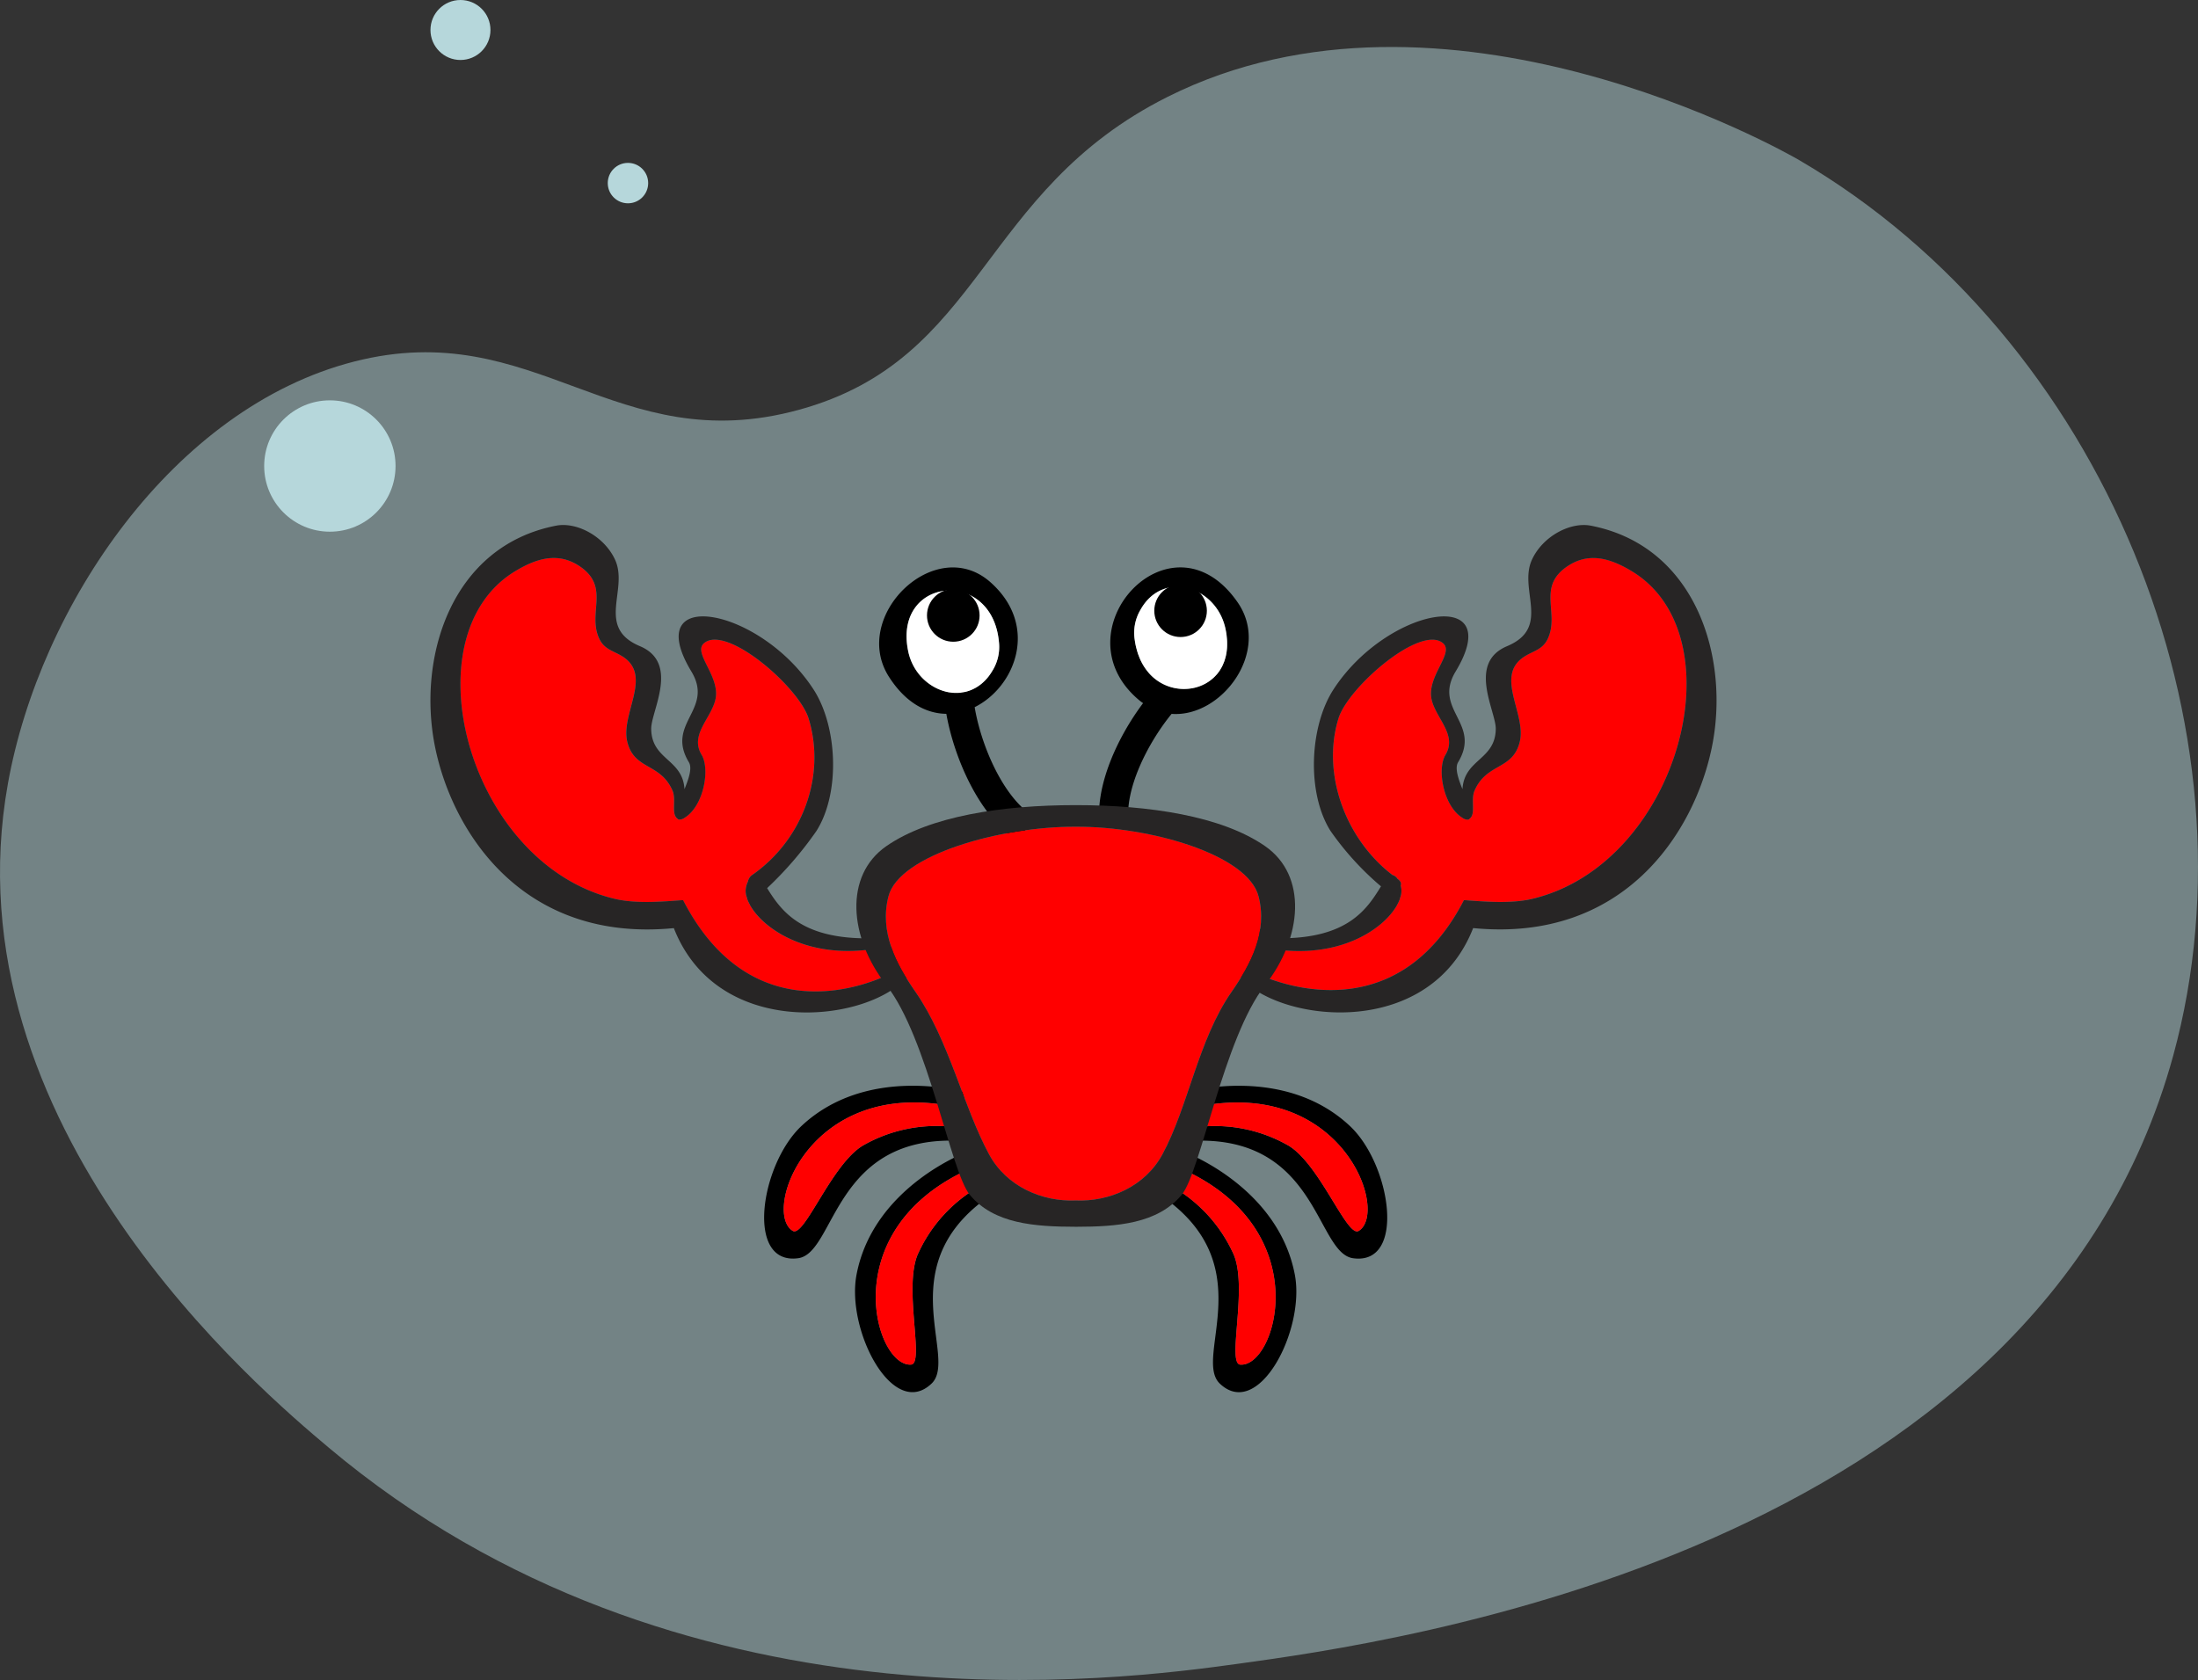 <svg xmlns="http://www.w3.org/2000/svg" width="402" height="307.287" viewBox="0 0 402 307.287"><rect x="0" y="0" width="402" height="307.287" fill="#333333" stroke="none"/><defs><style>.a,.e{fill:#b6d7db;}.a{opacity:0.49;}.b{fill:red;}.c{fill:#272525;}.d{fill:#fff;}</style></defs><g transform="translate(-518.188 -382.97)"><path class="a" d="M915.674,575.177c16.3-59.614-12.708-131.187-68.448-163.741-2.894-1.69-65.014-36.852-115.478-11.565C697.163,417.2,698.2,447.82,664.33,457.113c-33.671,9.237-48.152-17.328-81.4-8.81-33.042,8.465-57.442,44.62-63.292,77.17C508.386,588.088,565.93,636.528,578.253,646.9c63.821,53.721,145.308,42.486,166.485,39.567C772.682,682.614,890.743,666.337,915.674,575.177Z" transform="translate(0 0.808)"/><g transform="translate(596.918 478.999)"><g transform="translate(132.597 114.664)"><path d="M735.141,596.332c-3.067-16.14-20.239-22.476-20.239-22.476s-5.293,4.906-5.254,7.318c20.051,12.761,6.718,30.231,11.763,35.057C728.482,622.992,737.059,606.455,735.141,596.332Zm-9.99,16.433c-2.474-.206,1.427-14.029-1.209-20.17a27.039,27.039,0,0,0-11.353-12.459l2.461-2.9C739.2,588.526,731.666,613.309,725.15,612.765Z" transform="translate(-709.648 -573.856)"/><path class="b" d="M714.774,576.919l-2.46,2.9a27.041,27.041,0,0,1,11.353,12.458c2.635,6.141-1.267,19.965,1.209,20.17C731.389,612.991,738.926,588.208,714.774,576.919Z" transform="translate(-709.371 -573.538)"/></g><g transform="translate(137.989 102.57)"><path d="M744.724,570.278c-11.965-11.254-29.582-6.286-29.582-6.286s-1.4,7.082.051,9.01c23.72-1.465,23.2,20.508,30.115,21.446C755.008,595.76,752.228,577.336,744.724,570.278Zm1.577,19.169c-2.121,1.286-7.092-12.188-12.838-15.608a27.026,27.026,0,0,0-16.506-3.4l.288-3.792C743.421,561.577,751.893,586.058,746.3,589.447Z" transform="translate(-714.533 -562.899)"/><path class="b" d="M717.02,566.358l-.288,3.79a27.026,27.026,0,0,1,16.506,3.405c5.746,3.419,10.715,16.893,12.838,15.607C751.665,585.771,743.193,561.289,717.02,566.358Z" transform="translate(-714.305 -562.612)"/></g><g transform="translate(77.648 114.659)"><path d="M685.634,581.171c.039-2.416-5.258-7.319-5.258-7.319s-17.173,6.337-20.236,22.474c-1.922,10.122,6.658,26.659,13.732,19.9C678.914,611.4,665.58,593.928,685.634,581.171ZM671.343,592.59c-2.636,6.141,1.265,19.96-1.208,20.167-6.518.547-14.055-24.235,10.1-35.524l2.464,2.9A26.986,26.986,0,0,0,671.343,592.59Z" transform="translate(-659.865 -573.852)"/><path class="b" d="M679.875,576.915l2.462,2.9a26.976,26.976,0,0,0-11.351,12.458c-2.636,6.141,1.265,19.962-1.209,20.167C663.258,612.988,655.72,588.2,679.875,576.915Z" transform="translate(-659.508 -573.534)"/></g><g transform="translate(61.027 102.567)"><path d="M681.194,563.989s-17.618-4.968-29.583,6.289c-7.5,7.059-10.284,25.479-.585,24.165,6.914-.939,6.4-22.911,30.118-21.445C682.6,571.068,681.194,563.989,681.194,563.989Zm-18.323,9.844c-5.745,3.418-10.712,16.892-12.835,15.606-5.593-3.386,2.878-27.866,29.05-22.8l.29,3.791A27.021,27.021,0,0,0,662.871,573.833Z" transform="translate(-644.807 -562.897)"/><path class="b" d="M678.749,566.351l.29,3.791a27.021,27.021,0,0,0-16.506,3.4c-5.745,3.418-10.712,16.892-12.835,15.606C644.107,585.766,652.577,561.287,678.749,566.351Z" transform="translate(-644.469 -562.61)"/></g><path class="b" d="M670.376,546.907c-.014,0-.029,0-.042.006-11.219,1.795-19.061-2.684-22.186-6.893l-.01-.017a10.246,10.246,0,0,1-.671-1.022c-.047-.084-.076-.163-.12-.247a8,8,0,0,1-.363-.76c-.059-.151-.085-.293-.128-.438-.051-.172-.118-.349-.15-.514a3.718,3.718,0,0,1-.066-.875,4.1,4.1,0,0,1,.413-1.512,1.874,1.874,0,0,1,.8-1.23c9.221-6.426,13.514-18.129,10.3-28.606-1.766-5.765-15.2-17.377-19.189-13.723-1.979,1.813,3.135,6.1,2.132,10.3-.826,3.465-4.723,6.419-2.507,10.084,1.555,2.566.412,9.34-3.136,11.509a1.591,1.591,0,0,1-.981.315c-.011.008-.017.017-.026.023s-.024-.021-.041-.028a.491.491,0,0,1-.241-.162c-1.21-.871-.161-3.425-.912-5.145-2.224-5.1-7.042-3.723-8.276-8.967-1.191-5.054,4.538-11.864-.646-15.414-1.7-1.167-3.495-1.3-4.472-3.4-2.173-4.662,1.966-9.316-3.377-13.1-4.018-2.849-8.092-1.63-12.1.826-19.542,11.985-8.453,53.484,18.3,59.867,3.849.918,8.582.526,12.508.233,11.295,21.9,29.967,17.352,37.985,13.426a2.715,2.715,0,0,1,.381-.152A18.2,18.2,0,0,1,670.376,546.907Z" transform="translate(-589.001 -469.404)"/><path class="c" d="M672.125,544.857l-2.2.713c-12.565.163-16.247-5-18.837-9.176a66.145,66.145,0,0,0,9.012-10.447c4.428-6.982,3.849-19.155-.52-25.893-9.779-15.09-31.844-19.039-22.345-3.288,4.226,7.007-4.772,9.433-.459,16.59.645,1.071-.015,3-.8,4.932-.327-5.547-6.013-5.3-6.088-11.017-.042-3.258,5.254-12.061-2.064-15.137-8.17-3.436-1.981-10.359-4.573-15.873-2.019-4.294-7.046-6.886-10.741-6.17-19.306,3.747-25.484,24.25-22.134,40.574,3.193,15.561,16.079,35.733,43.652,33.043,7.83,20.009,34.036,17.484,42.077,9.565l1.4-1.13Zm1.576,7.151c-8.018,3.926-26.69,8.476-37.985-13.426-3.926.294-8.659.684-12.508-.234-26.756-6.382-37.844-47.881-18.3-59.866,4.005-2.454,8.08-3.674,12.1-.826,5.342,3.787,1.2,8.44,3.376,13.1.978,2.1,2.77,2.236,4.472,3.4,5.183,3.551-.545,10.361.646,15.415,1.234,5.244,6.052,3.861,8.276,8.966.748,1.72-.3,4.274.912,5.146a.489.489,0,0,0,.241.161c.016.008.023.021.041.029a.274.274,0,0,1,.026-.023,1.6,1.6,0,0,0,.981-.315c3.548-2.17,4.691-8.943,3.136-11.51-2.216-3.664,1.681-6.619,2.507-10.083,1-4.2-4.111-8.492-2.132-10.3,3.986-3.655,17.423,7.958,19.189,13.723,3.213,10.477-1.081,22.18-10.3,28.606a1.875,1.875,0,0,0-.8,1.23,4.083,4.083,0,0,0-.413,1.512,3.726,3.726,0,0,0,.066.875c.032.164.1.342.15.514.043.146.07.286.128.437a7.482,7.482,0,0,0,.363.761c.044.083.073.163.12.248a9.857,9.857,0,0,0,.671,1.022c0,.006,0,.011.01.015,3.13,4.2,10.969,8.689,22.186,6.894.013,0,.028,0,.042-.006a18.3,18.3,0,0,0,3.188,4.381h0A2.563,2.563,0,0,0,673.7,552.008Z" transform="translate(-589.517 -469.972)"/><g transform="translate(147.499 0.003)"><path class="b" d="M795.2,477.915c-4.006-2.454-8.077-3.677-12.095-.828-5.34,3.789-1.208,8.442-3.377,13.1-.98,2.1-2.773,2.236-4.475,3.4-5.18,3.551.546,10.361-.645,15.415-1.233,5.244-6.05,3.861-8.274,8.966-.748,1.711.283,4.246-.891,5.134a.473.473,0,0,1-.264.177c-.016.008-.022.021-.039.029a.258.258,0,0,0-.026-.023,1.608,1.608,0,0,1-.98-.315c-3.544-2.169-4.69-8.943-3.135-11.51,2.216-3.662-1.68-6.618-2.508-10.081-1-4.206,4.115-8.492,2.134-10.307-3.988-3.653-17.423,7.959-19.19,13.723-3.1,10.117,1.272,22.026,9.878,28.621a1.579,1.579,0,0,1,.922.7c.619.429.745.869.578,1.233a3.636,3.636,0,0,1,.14.794,3.731,3.731,0,0,1-.066.876,5.344,5.344,0,0,1-.167.567c-.041.13-.062.255-.115.391a7.866,7.866,0,0,1-.407.848c-.03.056-.045.109-.08.163-2.552,4.489-10.83,9.948-23.1,7.89a34.821,34.821,0,0,1-3.2,4.264c8.146,3.908,27.374,8.577,38.573-13.134,3.923.294,8.657.688,12.508-.232C803.651,531.4,814.74,489.9,795.2,477.915Z" transform="translate(-722.872 -469.408)"/><path class="c" d="M787.867,470.093c-3.7-.716-8.724,1.875-10.739,6.168-2.593,5.514,3.6,12.437-4.575,15.874-7.32,3.077-2.023,11.88-2.065,15.138-.076,5.715-5.764,5.469-6.091,11.017-.777-1.93-1.439-3.86-.795-4.932,4.315-7.158-4.683-9.582-.458-16.59,9.5-15.751-12.565-11.8-22.343,3.288-4.37,6.738-4.95,18.913-.523,25.894a53.114,53.114,0,0,0,9.215,10.116c-2.6,4.227-6.139,9.671-19.035,9.5-1.913-1.081-3.137-1.775-3.137-1.775l-4.172,7.905,1.122,1.568c8.039,7.919,34.249,10.444,42.078-9.565,27.57,2.692,40.456-17.48,43.651-33.041C813.353,494.343,807.173,473.84,787.867,470.093ZM777.174,538.35c-3.851.918-8.585.525-12.508.232-11.2,21.711-30.427,17.041-38.573,13.133a34.748,34.748,0,0,0,3.2-4.264h0c12.273,2.06,20.549-3.4,23.1-7.889.034-.054.05-.109.08-.163a7.113,7.113,0,0,0,.407-.849c.053-.135.074-.258.115-.39a5.576,5.576,0,0,0,.167-.567,3.74,3.74,0,0,0,.066-.876,3.635,3.635,0,0,0-.14-.795c.167-.363.039-.8-.578-1.233a1.583,1.583,0,0,0-.922-.7c-8.606-6.595-12.979-18.5-9.878-28.619,1.767-5.764,15.2-17.378,19.189-13.724,1.982,1.816-3.131,6.1-2.132,10.307.828,3.463,4.722,6.418,2.508,10.082-1.555,2.566-.409,9.34,3.135,11.51a1.6,1.6,0,0,0,.98.315c.011.007.016.016.026.022s.025-.021.039-.028a.476.476,0,0,0,.264-.178c1.173-.887.142-3.422.891-5.132,2.224-5.106,7.041-3.723,8.274-8.967,1.191-5.054-4.535-11.864.645-15.414,1.7-1.167,3.495-1.3,4.475-3.4,2.169-4.664-1.964-9.316,3.377-13.1,4.018-2.85,8.087-1.629,12.095.827C815.016,490.466,803.928,531.964,777.174,538.35Z" transform="translate(-723.149 -469.975)"/></g><g transform="translate(82.063 7.761)"><path d="M681.332,502.558c7.444-3.692,11.854-14.9,2.881-22.854-10.08-8.93-25.658,6.222-18.55,17.314,3.063,4.783,6.849,6.716,10.487,6.762,1.432,8.113,6.07,18.92,13.2,23.314l2.794-4.533C686.534,519.1,682.49,509.528,681.332,502.558Zm-12.167-10.282c-2.756-13.5,15.263-15.276,16.594-1.749a8.262,8.262,0,0,1-1.236,5.459,7.856,7.856,0,0,1-4.7,3.709l-3.166.14A9.489,9.489,0,0,1,669.165,492.277Z" transform="translate(-663.865 -477.003)"/><path class="d" d="M685.288,490.13a8.262,8.262,0,0,1-1.236,5.459c-4.332,7.169-13.809,3.863-15.358-3.71C665.938,478.382,683.957,476.605,685.288,490.13Z" transform="translate(-663.393 -476.607)"/><circle cx="4.81" cy="4.81" r="4.81" transform="translate(8.748 3.969)"/></g><g transform="translate(122.27 7.755)"><path d="M725.664,483.41c-12.177-17.615-33.259,5.307-17.938,17.949.205.171.417.317.627.468-4.708,6.281-8.871,15.262-7.925,22.6l5.281-.681c-.791-6.128,3.464-14.574,7.862-19.958C722.759,504.48,731.819,492.314,725.664,483.41Zm-1.949,8.223c-.009.151-.024.3-.039.448-.023.22-.051.432-.088.641-.024.14-.051.279-.081.416-.045.205-.1.4-.16.6-.036.123-.072.25-.114.369-.073.205-.155.4-.241.595-.043.1-.083.2-.128.294-.118.241-.252.469-.388.691-.025.036-.044.078-.068.116a7.614,7.614,0,0,1-.555.743c-.025.028-.051.051-.076.08a6.974,6.974,0,0,1-.547.563c-.055.052-.115.1-.172.147-.169.146-.339.286-.52.416-.067.047-.136.091-.2.138-.179.121-.362.236-.55.34-.071.039-.139.075-.211.11-.2.1-.4.2-.606.281l-.193.077c-.229.086-.462.161-.7.227-.044.013-.091.029-.134.039a8.512,8.512,0,0,1-8.743-2.914c-.034-.039-.064-.083-.095-.122-.183-.231-.358-.471-.524-.726-.054-.084-.107-.172-.16-.258-.135-.223-.263-.455-.386-.7-.056-.11-.11-.225-.167-.339-.109-.237-.209-.481-.3-.734-.05-.128-.1-.257-.146-.389-.092-.27-.171-.553-.248-.841-.033-.125-.07-.246-.1-.374-.1-.422-.183-.86-.245-1.318a8.27,8.27,0,0,1,1.051-5.5c4.077-7.317,13.664-4.342,15.475,3.172.109.45.188.884.252,1.309.021.142.03.276.043.413.032.277.06.553.074.82.008.158.005.309.005.462C723.729,491.17,723.729,491.4,723.715,491.633Z" transform="translate(-700.293 -476.998)"/><path class="d" d="M723.044,489.316c-.015-.139-.024-.273-.044-.413-.062-.424-.142-.859-.251-1.309-1.81-7.514-11.4-10.489-15.475-3.172a8.257,8.257,0,0,0-1.051,5.5c.062.458.146.9.244,1.318.03.129.067.249.1.374.077.288.157.571.247.841.046.134.1.26.146.389.095.253.2.5.3.734.052.114.108.228.167.339.121.243.252.475.386.7.053.088.106.177.16.258.167.255.341.5.523.726.032.04.062.083.095.122a8.51,8.51,0,0,0,8.743,2.914c.044-.012.089-.028.133-.039.235-.066.469-.141.7-.227.065-.025.129-.053.193-.077q.31-.129.607-.281l.211-.11c.188-.106.372-.22.55-.34.068-.045.137-.089.2-.138.181-.13.352-.27.52-.416.056-.05.116-.095.172-.147a7.587,7.587,0,0,0,.549-.563c.026-.029.051-.052.075-.08a7.256,7.256,0,0,0,.555-.743c.025-.038.044-.08.068-.116.138-.222.269-.45.388-.691.045-.095.086-.194.128-.294.086-.193.169-.39.241-.595.043-.119.077-.246.115-.369.057-.2.113-.4.16-.6.03-.137.056-.276.081-.416.036-.21.065-.424.087-.641.017-.148.032-.3.039-.448.014-.228.017-.462.014-.7,0-.152,0-.3-.006-.461C723.1,489.871,723.074,489.595,723.044,489.316Z" transform="translate(-699.687 -476.664)"/><circle cx="4.808" cy="4.808" r="4.808" transform="translate(10.112 3.118)"/></g><g transform="translate(77.895 51.238)"><path class="b" d="M699.7,519.971c13.723-.063,31.467,5.138,33.427,12.711,1.693,6.524-1.355,12.356-4.944,17.521-6.114,8.8-7.87,20.892-12.62,29.681-3.211,5.946-9.742,8.693-15.862,8.451-6.119.247-12.653-2.506-15.863-8.451C679.1,571.094,676.516,559,670.4,550.2c-3.587-5.165-6.637-11-4.947-17.521C667.419,525.109,685.979,519.908,699.7,519.971Z" transform="translate(-659.582 -516.022)"/><path class="c" d="M734.83,523.882c-7.938-5.5-21.228-7.489-34.531-7.489h-.179c-13.3,0-26.593,1.99-34.533,7.489-7.785,5.391-6.861,16.723,0,25.457,7.583,9.648,11.742,34.126,15.254,38.337,4.411,5.293,11.81,5.83,19.454,5.839,7.47-.009,14.872-.549,19.284-5.839,3.51-4.211,7.672-28.689,15.254-38.337C741.69,540.607,742.616,529.275,734.83,523.882Zm-6.136,26.692c-6.114,8.8-7.87,20.892-12.62,29.681-3.211,5.946-9.742,8.693-15.862,8.451-6.119.247-12.654-2.506-15.863-8.451-4.746-8.79-7.326-20.885-13.438-29.681-3.587-5.165-6.637-11-4.947-17.521,1.963-7.573,20.523-12.776,34.249-12.711,13.723-.063,31.467,5.138,33.426,12.711C735.331,539.578,732.283,545.409,728.695,550.574Z" transform="translate(-660.089 -516.393)"/></g></g><circle class="e" cx="12.013" cy="12.013" r="12.013" transform="translate(566.505 456.196)"/><circle class="e" cx="3.696" cy="3.696" r="3.696" transform="translate(629.343 412.764)"/><circle class="e" cx="5.486" cy="5.486" r="5.486" transform="translate(596.918 382.97)"/></g></svg>
